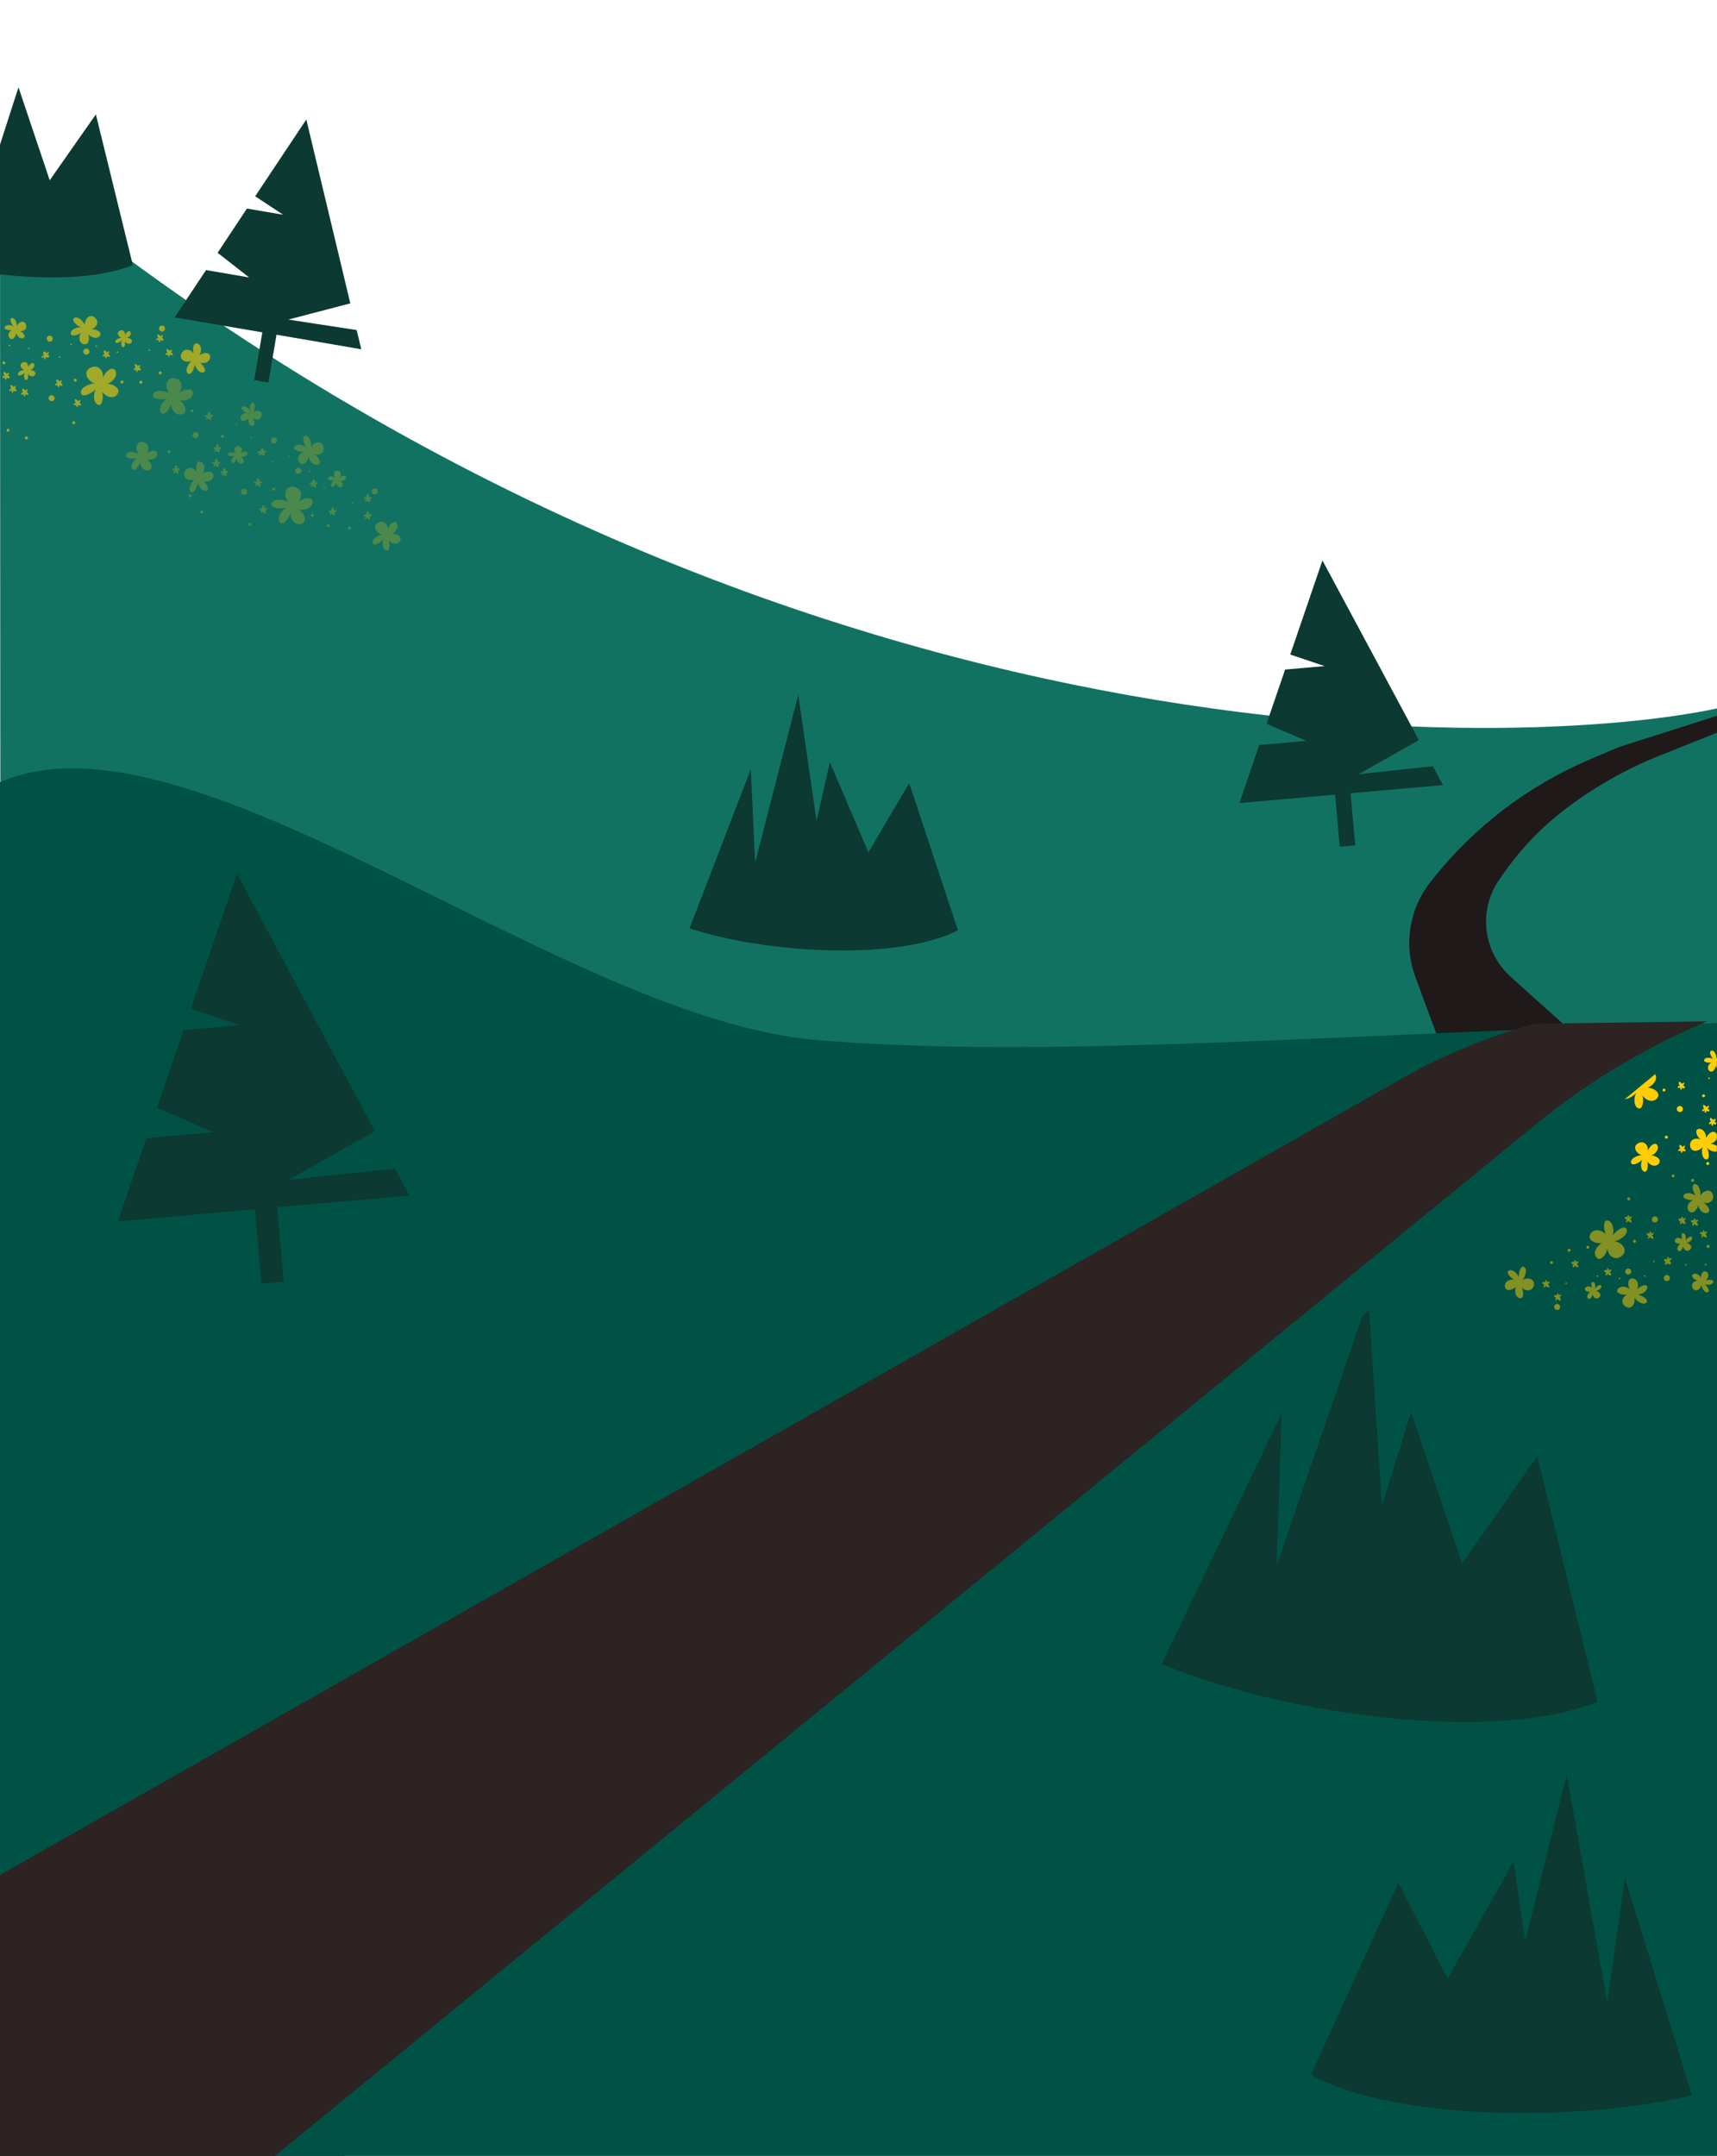 <?xml version="1.0" encoding="utf-8"?>
<!-- Generator: Adobe Illustrator 25.2.0, SVG Export Plug-In . SVG Version: 6.00 Build 0)  -->
<svg version="1.1" id="Layer_1" xmlns="http://www.w3.org/2000/svg" xmlns:xlink="http://www.w3.org/1999/xlink" x="0px" y="0px"
	 viewBox="0 0 1440 1808" style="enable-background:new 0 0 1440 1808;" xml:space="preserve">
<style type="text/css">
	.st0{fill:#127262;}
	.st1{clip-path:url(#SVGID_2_);}
	.st2{fill:#0C3932;}
	.st3{fill:#FFCD05;fill-opacity:0.6;}
	.st4{clip-path:url(#SVGID_4_);}
	.st5{fill:#1F1919;}
	.st6{fill:#005245;}
	.st7{clip-path:url(#SVGID_6_);}
	.st8{fill:#FFCD05;}
	.st9{fill:#FFCD05;fill-opacity:0.51;}
	.st10{fill:#2D2323;}
	.st11{fill:#FFCD05;fill-opacity:0.24;}
</style>
<g>
	<g>
		<path class="st0" d="M1440,594.1C1282.8,628,633.5,659.9,0,132.9c0,264.4,1,1406.7,1,1674h1439L1440,594.1z"/>
	</g>
	<g>
		<defs>
			
				<rect id="SVGID_1_" x="995.4" y="467.4" transform="matrix(0.996 -8.832095e-02 8.832095e-02 0.996 -47.745 101.053)" width="245.4" height="245.4"/>
		</defs>
		<clipPath id="SVGID_2_">
			<use xlink:href="#SVGID_1_"  style="overflow:visible;"/>
		</clipPath>
		<g class="st1">
			<path class="st2" d="M1210.2,658.4l-8.5-15.8l-62.2,6.6l50.5-28.5L1109.1,470l-27,78.9l28.8,9.7l-33.1,2.9l-15.6,45.5l33.4,14.3
				l-39.5,3.5l-16.7,48.7l80.3-7.1l3.9,43.7l13-1.2l-3.9-43.7L1210.2,658.4z"/>
		</g>
	</g>
	<path class="st2" d="M0,230.1c42.4,4.7,83.6,3.4,111.4-7.8L80.4,95.9l-38.7,55.3L15.5,73.2L0,121.3L0,230.1z"/>
	<path class="st3" d="M27.2,304.4c-1.1,0.1-2.7,1.5-3.5,3.6c0.3-1.9-0.8-3.7-2.2-4.2c-1.6-0.6-3.7,0.5-4.2,1.9
		c-0.5,1.5,0.7,3.7,3.2,4.5c-1.4,0-3.7,0.8-4.7,1.9c-1.1,1.1-0.9,2.6,0.1,2.8c1,0.2,3.3-0.7,5-2.4c-0.8,1.3-0.9,3.3-0.5,4.6
		c0.5,1.5,1.8,2,2.5,1.2c0.6-0.7,0.9-2.8,0.5-4.9c0.8,1.4,2.4,2.3,3.8,2.2c1.6-0.1,2.9-1.6,2.5-2.8c-0.3-1.2-2.1-2.4-4.3-2.5
		c1.5-0.4,2.9-1.8,3.3-3.2C29.2,305.7,28.4,304.3,27.2,304.4z M20.6,282c0-1.3-1.6-3.4-4-4.5c2.3,0.5,4.5-0.6,5.2-2.3
		c0.8-1.9-0.3-4.5-2-5.2c-1.7-0.7-4.5,0.6-5.7,3.5c0.2-1.7-0.7-4.5-1.9-5.8c-1.2-1.4-3-1.3-3.3-0.1c-0.4,1.2,0.6,4.1,2.5,6.2
		c-1.5-1-3.9-1.4-5.5-1c-1.8,0.5-2.6,2-1.7,2.9c0.8,0.8,3.3,1.4,5.8,1c-1.7,0.9-2.9,2.7-2.9,4.4c0,2,1.7,3.6,3.2,3.2
		c1.4-0.3,3-2.3,3.3-5c0.4,1.8,1.9,3.6,3.5,4.2C18.9,284.2,20.6,283.3,20.6,282z M84.1,279.2c-0.8-1.6-3.9-3.1-7.5-3.2
		c3-0.8,5.1-3.4,5-5.9c-0.2-2.8-3-5.3-5.5-5.1c-2.5,0.2-5.1,3.3-4.9,7.6c-0.8-2.2-3.5-5-5.7-6c-2.4-1-4.4,0.2-4.1,1.9
		c0.3,1.7,3.1,4.6,6.7,6.1c-2.4-0.4-5.6,0.6-7.3,2.1c-1.9,1.7-2,3.9-0.3,4.5c1.5,0.5,4.8-0.3,7.6-2.2c-1.6,2.1-1.9,5-1,7.1
		c1.2,2.4,4.1,3.4,5.8,2.1c1.6-1.2,2.3-4.6,1.1-8c1.6,2,4.5,3.3,6.8,3.1C83.3,283,84.9,280.9,84.1,279.2z M108.2,277.7
		c-1,0.1-2.5,1.4-3.3,3.3c0.2-1.8-0.7-3.5-2.1-3.9c-1.5-0.5-3.5,0.5-3.9,1.8c-0.4,1.4,0.7,3.5,3,4.3c-1.3,0-3.4,0.8-4.4,1.8
		c-1,1-0.9,2.4,0.1,2.6c1,0.2,3.1-0.7,4.7-2.3c-0.7,1.2-0.9,3.1-0.4,4.4c0.5,1.4,1.7,1.9,2.3,1.1c0.6-0.7,0.9-2.6,0.5-4.6
		c0.8,1.3,2.3,2.1,3.6,2.1c1.6-0.1,2.7-1.5,2.3-2.7c-0.3-1.1-2-2.2-4.1-2.3c1.4-0.4,2.7-1.7,3.1-3
		C110,278.9,109.3,277.6,108.2,277.7z M93.8,309.2c-2.3,0.2-5.8,3.3-7.5,7.6c0.6-4.1-1.6-7.9-4.8-9c-3.5-1.2-8,1.1-8.9,4.1
		c-1,3.2,1.6,7.9,6.9,9.7c-3-0.1-7.8,1.8-10.1,4c-2.4,2.4-1.9,5.5,0.3,5.9c2.2,0.5,7.2-1.6,10.7-5.2c-1.7,2.8-2,7.1-1,9.9
		c1.1,3.2,3.8,4.3,5.3,2.6c1.3-1.6,2-6,1-10.4c1.8,2.9,5.2,4.8,8.2,4.7c3.5-0.2,6.1-3.4,5.3-6c-0.7-2.5-4.5-5-9.2-5.3
		c3.2-0.9,6.2-3.9,7.1-6.8C98.1,311.9,96.3,309,93.8,309.2z M163.3,288.5c-1.3,1.2-1.9,4.7-0.9,8.1c-1.6-2.7-4.7-3.9-7.1-3.1
		c-2.7,0.9-4.3,4.4-3.4,6.7c0.9,2.4,4.6,4,8.7,2.6c-1.8,1.4-3.8,4.8-4.1,7.2c-0.3,2.5,1.4,4.2,3,3.4c1.6-0.8,3.5-4.3,3.9-8.1
		c0.3,2.4,2.1,5.2,4.1,6.4c2.2,1.4,4.3,0.8,4.4-1c0.1-1.6-1.6-4.6-4.3-6.7c2.4,0.9,5.4,0.4,7.1-1.1c2-1.8,2.1-4.9,0.4-6.1
		c-1.6-1.2-5.1-0.9-8,1.2c1.5-2.1,1.9-5.2,1-7.4C167.1,288.1,164.6,287.2,163.3,288.5z M45.2,332.3c0.9,1.1,0.8,2.6-0.3,3.5
		c-1.1,0.9-2.6,0.8-3.5-0.3c-0.9-1.1-0.8-2.6,0.3-3.5C42.7,331.1,44.2,331.3,45.2,332.3z M43.6,282.4c0.9,1.1,0.8,2.6-0.3,3.5
		c-1.1,0.9-2.6,0.8-3.5-0.3c-0.9-1.1-0.8-2.6,0.3-3.5C41.1,281.2,42.6,281.3,43.6,282.4z M75,294.7c0.1,1.4-1,2.6-2.4,2.7
		c-1.4,0.1-2.6-1-2.7-2.4c-0.1-1.4,1-2.6,2.4-2.7C73.7,292.2,74.9,293.3,75,294.7z M138.4,275.4c0.1,1.4-1,2.6-2.4,2.7
		s-2.6-1-2.7-2.4c-0.1-1.4,1-2.6,2.4-2.7C137.1,273,138.3,274,138.4,275.4z M103.6,320.3c0,0.7-0.5,1.3-1.2,1.3
		c-0.7,0-1.3-0.5-1.3-1.2c0-0.7,0.5-1.3,1.2-1.3C103,319.1,103.6,319.6,103.6,320.3z M64.4,318.8c0,0.7-0.5,1.3-1.2,1.3
		c-0.7,0-1.3-0.5-1.3-1.2c0-0.7,0.5-1.3,1.2-1.3C63.8,317.5,64.4,318.1,64.4,318.8z M4.5,304.2c0,0.7-0.5,1.3-1.2,1.3
		c-0.7,0-1.3-0.5-1.3-1.2c0-0.7,0.5-1.3,1.2-1.3C3.9,303,4.5,303.5,4.5,304.2z M8,360.8c0,0.7-0.5,1.3-1.2,1.3
		c-0.7,0-1.3-0.5-1.3-1.2c0-0.7,0.5-1.3,1.2-1.3C7.4,359.6,8,360.1,8,360.8z M23.4,367.2c0,0.7-0.5,1.3-1.2,1.3
		c-0.7,0-1.3-0.5-1.3-1.2c0-0.7,0.5-1.3,1.2-1.3C22.8,365.9,23.4,366.5,23.4,367.2z M63.1,354.5c0,0.7-0.5,1.3-1.2,1.3
		c-0.7,0-1.3-0.5-1.3-1.2c0-0.7,0.5-1.3,1.2-1.3C62.5,353.2,63.1,353.8,63.1,354.5z M119.4,320.5c0,0.7-0.5,1.3-1.2,1.3
		c-0.7,0-1.3-0.5-1.3-1.2c0-0.7,0.5-1.3,1.2-1.3C118.8,319.3,119.4,319.8,119.4,320.5z M135.6,312.7c0,0.7-0.5,1.3-1.2,1.3
		c-0.7,0-1.3-0.5-1.3-1.2c0-0.7,0.5-1.3,1.2-1.3C135,311.5,135.6,312,135.6,312.7z M125.9,293.7c0,0.3-0.2,0.6-0.6,0.7
		c-0.3,0-0.6-0.2-0.7-0.6c0-0.3,0.2-0.6,0.6-0.7C125.5,293.1,125.8,293.4,125.9,293.7z M99.2,295.3c0,0.3-0.2,0.6-0.6,0.7
		c-0.3,0-0.6-0.2-0.7-0.6c0-0.3,0.2-0.6,0.6-0.7C98.9,294.6,99.2,294.9,99.2,295.3z M81.4,290.2c0,0.3-0.2,0.6-0.6,0.7
		c-0.3,0-0.6-0.2-0.7-0.6c0-0.3,0.2-0.6,0.6-0.7C81,289.6,81.3,289.9,81.4,290.2z M60.3,288.8c0,0.3-0.2,0.6-0.6,0.7
		c-0.3,0-0.6-0.2-0.7-0.6c0-0.3,0.2-0.6,0.6-0.7S60.3,288.4,60.3,288.8z M50.6,299.4c0,0.3-0.2,0.6-0.6,0.7c-0.3,0-0.6-0.2-0.7-0.6
		c0-0.3,0.2-0.6,0.6-0.7C50.3,298.8,50.6,299.1,50.6,299.4z M24.8,292.2c0,0.3-0.2,0.6-0.6,0.7c-0.3,0-0.6-0.2-0.7-0.6
		c0-0.3,0.2-0.6,0.6-0.7C24.4,291.6,24.7,291.9,24.8,292.2z M8.5,289.7c0,0.3-0.2,0.6-0.6,0.7c-0.3,0-0.6-0.2-0.7-0.6
		c0-0.3,0.2-0.6,0.6-0.7C8.2,289.1,8.5,289.4,8.5,289.7z M40.8,295c-0.5,0.1-1.3,0.6-1.9,1.6c0.2-0.9-0.9-1.5-1.6-1.7
		c-0.8-0.2-0.6-0.5-0.9,0.2c-0.3,0.7-0.4,2.5,0.8,2.8c-0.7,0.1-1.9,0.5-2.2,1.4c-0.2,0.8-0.4,0.5,0.1,0.7c0.8,0.3,1.3-0.2,2.2-1.1
		c-0.4,0.7-0.6,1.7,0.1,2.2c0.6,0.4,0.1,0.5,0.5,0.1c0.3-0.4,0.7-1,0.6-2c0.3,0.6,1,0.8,2.4,0.4c0.8-0.3,0.3-0.1,0.3-0.8
		c0-0.9-0.5-1.3-1.6-1.2c0.8-0.3,1.5-1.3,1.4-2.2C41,294.7,41.4,294.9,40.8,295z M51.4,318.9c-0.5,0-1.2,0.5-1.6,1.4
		c0.1-0.9-1-1.6-1.7-1.9c-0.8-0.3-0.6-0.6-0.8,0.1c-0.2,0.7-0.1,2.4,1.1,2.8c-0.7,0-1.8,0.3-2,1.2c-0.1,0.7-0.3,0.5,0.1,0.7
		c0.8,0.4,1.2,0,2-0.8c-0.4,0.6-0.4,1.6,0.3,2.2c0.6,0.5,0.2,0.5,0.5,0.1c0.3-0.3,0.6-0.9,0.4-1.9c0.4,0.6,1,0.9,2.4,0.6
		c0.8-0.2,0.3-0.1,0.2-0.7c-0.1-0.9-0.6-1.3-1.7-1.4c0.7-0.2,1.3-1.1,1.1-2C51.5,318.6,51.9,318.8,51.4,318.9z M91.2,294.6
		c-0.5,0-1.2,0.5-1.6,1.4c0.1-0.9-1-1.6-1.7-1.9c-0.8-0.3-0.6-0.6-0.8,0.1c-0.2,0.7-0.1,2.4,1.1,2.8c-0.7,0-1.8,0.3-2,1.2
		c-0.1,0.7-0.3,0.5,0.1,0.7c0.8,0.4,1.2,0,2-0.8c-0.4,0.6-0.4,1.6,0.3,2.2c0.6,0.5,0.2,0.5,0.5,0.1c0.3-0.3,0.6-0.9,0.4-1.9
		c0.4,0.6,1,0.9,2.4,0.6c0.8-0.2,0.3-0.1,0.2-0.7c-0.1-0.9-0.6-1.3-1.7-1.4c0.7-0.2,1.3-1.1,1.1-2C91.4,294.4,91.8,294.6,91.2,294.6
		z M117.2,306c-0.5,0-1.2,0.5-1.6,1.4c0.1-0.9-1-1.6-1.7-1.9c-0.8-0.3-0.6-0.6-0.8,0.1c-0.2,0.7-0.1,2.4,1.1,2.8
		c-0.7,0-1.8,0.3-2,1.2c-0.1,0.7-0.3,0.5,0.1,0.7c0.8,0.4,1.2,0,2-0.8c-0.4,0.6-0.4,1.6,0.3,2.2c0.6,0.5,0.2,0.5,0.5,0.1
		c0.3-0.3,0.6-0.9,0.4-1.9c0.4,0.6,1,0.9,2.4,0.6c0.8-0.2,0.3-0.1,0.2-0.7c-0.1-0.9-0.6-1.3-1.7-1.4c0.7-0.2,1.3-1.1,1.1-2
		C117.3,305.8,117.7,306,117.2,306z M143.9,293.3c-0.5,0-1.2,0.5-1.6,1.4c0.1-0.9-1-1.6-1.7-1.9c-0.8-0.3-0.6-0.6-0.8,0.1
		c-0.2,0.7-0.1,2.4,1.1,2.8c-0.7,0-1.8,0.3-2,1.2c-0.1,0.7-0.3,0.5,0.1,0.7c0.8,0.4,1.2,0,2-0.8c-0.4,0.6-0.4,1.6,0.3,2.2
		c0.6,0.5,0.2,0.5,0.5,0.1c0.3-0.3,0.6-0.9,0.4-1.9c0.4,0.6,1,0.9,2.4,0.6c0.8-0.2,0.3-0.1,0.2-0.7c-0.1-0.9-0.6-1.3-1.7-1.4
		c0.7-0.2,1.3-1.1,1.1-2C144.1,293.1,144.4,293.2,143.9,293.3z M136.2,281c-0.5,0-1.2,0.5-1.6,1.4c0.1-0.9-1-1.6-1.7-1.9
		c-0.8-0.3-0.6-0.6-0.8,0.1c-0.2,0.7-0.1,2.4,1.1,2.8c-0.7,0-1.8,0.3-2,1.2c-0.1,0.7-0.3,0.5,0.1,0.7c0.8,0.4,1.2,0,2-0.8
		c-0.4,0.6-0.4,1.6,0.3,2.2c0.6,0.5,0.2,0.5,0.5,0.1c0.3-0.3,0.6-0.9,0.4-1.9c0.4,0.6,1,0.9,2.4,0.6c0.8-0.2,0.3-0.1,0.2-0.7
		c-0.1-0.9-0.6-1.3-1.7-1.4c0.7-0.2,1.3-1.1,1.1-2C136.4,280.8,136.8,280.9,136.2,281z M67,335.4c-0.5,0-1.2,0.5-1.6,1.4
		c0.1-0.9-1-1.6-1.7-1.9c-0.8-0.3-0.6-0.6-0.8,0.1c-0.2,0.7-0.1,2.4,1.1,2.8c-0.7,0-1.8,0.3-2,1.2c-0.1,0.7-0.3,0.5,0.1,0.7
		c0.8,0.4,1.2,0,2-0.8c-0.4,0.6-0.4,1.6,0.3,2.2c0.6,0.5,0.2,0.5,0.5,0.1c0.3-0.3,0.6-0.9,0.4-1.9c0.4,0.6,1,0.9,2.4,0.6
		c0.8-0.2,0.3-0.1,0.2-0.7c-0.1-0.9-0.6-1.3-1.7-1.4c0.7-0.2,1.3-1.1,1.1-2C67.2,335.2,67.6,335.4,67,335.4z M22.8,326.5
		c-0.5,0-1.2,0.5-1.6,1.4c0.1-0.9-1-1.6-1.7-1.9c-0.8-0.3-0.6-0.6-0.8,0.1c-0.2,0.7-0.1,2.4,1.1,2.8c-0.7,0-1.8,0.3-2,1.2
		c-0.1,0.7-0.3,0.5,0.1,0.7c0.8,0.4,1.2,0,2-0.8c-0.4,0.6-0.4,1.6,0.3,2.2c0.6,0.5,0.2,0.5,0.5,0.1c0.3-0.3,0.6-0.9,0.4-1.9
		c0.4,0.6,1,0.9,2.4,0.6c0.8-0.2,0.3-0.1,0.2-0.7c-0.1-0.9-0.6-1.3-1.7-1.4c0.7-0.2,1.3-1.1,1.1-2C23,326.3,23.4,326.5,22.8,326.5z
		 M12.9,323.5c-0.5,0-1.2,0.5-1.6,1.4c0.1-0.9-1-1.6-1.7-1.9c-0.8-0.3-0.6-0.6-0.8,0.1c-0.2,0.7-0.1,2.4,1.1,2.8
		c-0.7,0-1.8,0.3-2,1.2c-0.1,0.7-0.3,0.5,0.1,0.7c0.8,0.4,1.2,0,2-0.8c-0.4,0.6-0.4,1.6,0.3,2.2c0.6,0.5,0.2,0.5,0.5,0.1
		c0.3-0.3,0.6-0.9,0.4-1.9c0.4,0.6,1,0.9,2.4,0.6c0.8-0.2,0.3-0.1,0.2-0.7c-0.1-0.9-0.6-1.3-1.7-1.4c0.7-0.2,1.3-1.1,1.1-2
		C13.1,323.2,13.4,323.4,12.9,323.5z M7.2,312.6c-0.5,0-1.2,0.5-1.6,1.4c0.1-0.9-1-1.6-1.7-1.9c-0.8-0.3-0.6-0.6-0.8,0.1
		c-0.2,0.7-0.1,2.4,1.1,2.8c-0.7,0-1.8,0.3-2,1.2c-0.1,0.7-0.3,0.5,0.1,0.7c0.8,0.4,1.2,0,2-0.8c-0.4,0.6-0.4,1.6,0.3,2.2
		c0.6,0.5,0.2,0.5,0.5,0.1c0.3-0.3,0.6-0.9,0.4-1.9c0.4,0.6,1,0.9,2.4,0.6c0.8-0.2,0.3-0.1,0.2-0.7c-0.1-0.9-0.6-1.3-1.7-1.4
		c0.7-0.2,1.3-1.1,1.1-2C7.4,312.3,7.7,312.5,7.2,312.6z"/>
	<path class="st2" d="M629.7,645l-51.4,133.5c61.4,20.4,172.3,28.2,225.1,1.7l-40.9-123.5l-34.2,58.1l-32.3-75.6l-11.2,49.1
		l-15.3-105.7l-36.2,140.9L629.7,645z"/>
	<g>
		<defs>
			
				<rect id="SVGID_3_" x="122.8" y="96.3" transform="matrix(0.168 -0.986 0.986 0.168 -10.195 407.848)" width="227.4" height="227.4"/>
		</defs>
		<clipPath id="SVGID_4_">
			<use xlink:href="#SVGID_3_"  style="overflow:visible;"/>
		</clipPath>
		<g class="st4">
			<path class="st2" d="M303,292.9l-3.9-16.1l-57.3-8.8l52-13.6l-36.9-154.2L214,164.6l23.5,15.5l-30.4-5.2L182.5,212l26.5,20.7
				l-36.2-6.2l-26.4,39.7l73.6,12.5l-6.8,40.1l11.9,2l6.8-40.1L303,292.9z"/>
		</g>
	</g>
	<path class="st5" d="M1187,819.2l19.5,52.8l115.5-3.5l-28-25l-27.2-24.5c-8-7.2-14-16.4-17.4-26.7c-6.2-18.8-3-39.3,8.5-55.4
		l5.2-7.3c13.6-19,29.9-35.9,48.4-50.1c24.6-18.9,51.7-34.4,80.5-45.9l48-19.2l0-14.1l-82,26.1l-24.7,10.5
		c-51.7,22-97.1,56.6-132,100.7l-1.7,2.2C1181.8,762.3,1177.1,792.4,1187,819.2z"/>
	<g>
		<path class="st6" d="M1440,1808V858c-307.5,8-558,30.7-755,14.2C471.6,854.3,159.8,586,0,656v1152H1440z"/>
	</g>
	<g>
		<defs>
			
				<rect id="SVGID_5_" x="35.8" y="729" transform="matrix(0.996 -8.832095e-02 8.832095e-02 0.996 -79.078 22.215)" width="351.3" height="351.3"/>
		</defs>
		<clipPath id="SVGID_6_">
			<use xlink:href="#SVGID_5_"  style="overflow:visible;"/>
		</clipPath>
		<g class="st7">
			<path class="st2" d="M343.4,1002.6L331.2,980l-89.1,9.4l72.3-40.8L198.7,732.8l-38.6,113l41.2,13.9l-47.4,4.2L131.6,929
				l47.8,20.5l-56.6,5l-23.9,69.8l114.9-10.2l5.5,62.5l18.6-1.7l-5.5-62.5L343.4,1002.6z"/>
		</g>
	</g>
	<path class="st2" d="M1075,1185.1l-100.7,210.3c97.1,41.1,276.3,67.9,365.5,31.7l-50.6-205.8l-63,90l-42.7-127l-24.6,78.3
		l-11.3-173.6l-77,224.2L1075,1185.1z"/>
	<path class="st8" d="M1440,951.6 M1440,951.6c-0.5-1.4-1.6-2.4-2.9-2.5c-2-0.1-4.8,1.9-6.2,5.3c0.2-2.5-1.2-5.5-3-6.8
		c-2.1-1.6-4.7-1.1-5.2,0.7c-0.5,1.7,0.8,5,3.5,7.4c-2.8-1.5-6.1-0.9-7.7,1.1c-1.8,2.2-1.3,6,0.7,7.5c2,1.5,6.1,0.9,8.8-2.4
		c-0.9,2.1-0.8,6.1,0.3,8.3c1.1,2.3,3.4,2.8,4.3,1.3c0.9-1.5,0.7-5.6-1-9c1.6,1.9,4.6,3.3,6.9,3.3c0.5,0,1-0.1,1.4-0.2l0-4.7
		c-1.4-0.8-3.4-1.5-5.4-1.8c2.5-0.5,4.6-2.3,5.4-4.4V951.6z M1440,961 M1440,887.2c-0.1,0.2-0.2,0.5-0.4,0.7
		c0.2-1.7-0.7-4.5-1.9-5.8c-1.2-1.4-3-1.3-3.4-0.1c-0.4,1.2,0.6,4.1,2.5,6.2c-1.5-1-3.9-1.4-5.6-1c-1.8,0.5-2.6,2-1.7,2.9
		c0.8,0.8,3.3,1.4,5.8,1c-1.7,0.9-2.9,2.7-2.9,4.4c0,2,1.7,3.6,3.2,3.2c1.4-0.3,3-2.3,3.3-5c0.2,0.7,0.5,1.4,0.9,2L1440,887.2z
		 M1387.8,959.2c-1.8,0.2-4.4,2.5-5.8,5.8c0.4-3.1-1.2-6-3.7-6.8c-2.7-0.9-6.1,0.8-6.8,3.2c-0.8,2.4,1.2,6,5.3,7.4
		c-2.3-0.1-6,1.4-7.7,3.1c-1.8,1.8-1.5,4.2,0.2,4.5c1.7,0.4,5.5-1.2,8.2-4c-1.3,2.1-1.5,5.4-0.8,7.6c0.9,2.4,2.9,3.3,4.1,2
		c1-1.2,1.5-4.6,0.8-8c1.3,2.2,4,3.7,6.2,3.6c2.7-0.2,4.7-2.6,4.1-4.6c-0.6-1.9-3.5-3.9-7.1-4c2.5-0.7,4.7-3,5.4-5.2
		C1391,961.3,1389.7,959,1387.8,959.2z M1385.6,899.7c-2.3,0.2-5.6,3.2-7.4,7.4c0.6-4-1.6-7.7-4.7-8.8c-3.4-1.2-7.8,1.1-8.8,4.1
		c-1,3.1,1.5,7.7,6.8,9.5c-2.9-0.1-7.7,1.8-9.9,4c-2.3,2.3-1.9,5.4,0.3,5.8c2.2,0.5,7-1.6,10.4-5.1c-1.6,2.7-2,6.9-1,9.7
		c1.1,3.1,3.8,4.2,5.2,2.5c1.3-1.5,2-5.9,1-10.2c1.7,2.9,5.1,4.7,8,4.6c3.5-0.2,6-3.3,5.2-5.9c-0.7-2.4-4.4-4.9-9-5.2
		c3.1-0.9,6-3.8,6.9-6.6C1389.7,902.4,1388,899.5,1385.6,899.7z M1410.8,928.4c0.9,1.1,0.8,2.7-0.3,3.6c-1.1,0.9-2.6,0.8-3.6-0.3
		c-0.9-1.1-0.8-2.7,0.3-3.6C1408.3,927.2,1409.9,927.3,1410.8,928.4z M1430,918.9c0,0.7-0.5,1.3-1.2,1.3c-0.7,0-1.3-0.5-1.3-1.2
		c0-0.7,0.5-1.3,1.2-1.3C1429.3,917.6,1429.9,918.2,1430,918.9z M1396.8,914.1c0,0.7-0.5,1.3-1.2,1.3c-0.7,0-1.3-0.5-1.3-1.2
		c0-0.7,0.5-1.3,1.2-1.3C1396.2,912.9,1396.8,913.4,1396.8,914.1z M1398.8,953.6c0,0.7-0.5,1.3-1.2,1.3c-0.7,0-1.3-0.5-1.3-1.2
		c0-0.7,0.5-1.3,1.2-1.3C1398.2,952.4,1398.8,952.9,1398.8,953.6z M1433.5,975.7c0,0.7-0.5,1.3-1.2,1.3c-0.7,0-1.3-0.5-1.3-1.2
		c0-0.7,0.5-1.3,1.2-1.3C1432.9,974.5,1433.5,975,1433.5,975.7z M1434,904.3c0,0.3-0.2,0.6-0.6,0.7c-0.3,0-0.6-0.2-0.7-0.6
		c0-0.3,0.2-0.6,0.6-0.7C1433.7,903.7,1434,903.9,1434,904.3z M1412.7,960.8c-0.5,0-1.2,0.5-1.6,1.4c0.1-0.9-1.1-1.6-1.8-1.9
		c-0.8-0.3-0.6-0.6-0.8,0.1c-0.2,0.7-0.1,2.5,1.1,2.9c-0.7,0-1.8,0.3-2,1.2c-0.1,0.7-0.3,0.5,0.2,0.7c0.8,0.4,1.2,0,2-0.8
		c-0.4,0.6-0.4,1.6,0.3,2.2c0.6,0.5,0.2,0.5,0.5,0.1c0.3-0.3,0.6-0.9,0.4-1.9c0.4,0.6,1,0.9,2.4,0.6c0.8-0.2,0.3-0.1,0.2-0.7
		c-0.1-0.9-0.6-1.3-1.7-1.4c0.7-0.2,1.3-1.1,1.2-2C1412.8,960.6,1413.2,960.8,1412.7,960.8z M1412.2,907.9c-0.5,0-1.2,0.5-1.6,1.4
		c0.1-0.9-1.1-1.6-1.8-1.9c-0.8-0.3-0.6-0.6-0.8,0.1c-0.2,0.7-0.1,2.5,1.1,2.9c-0.7,0-1.8,0.3-2,1.2c-0.1,0.7-0.3,0.5,0.2,0.7
		c0.8,0.4,1.2,0,2-0.8c-0.4,0.6-0.4,1.6,0.3,2.2c0.6,0.5,0.2,0.5,0.5,0.1c0.3-0.3,0.6-0.9,0.3-1.9c0.4,0.7,1,0.9,2.4,0.6
		c0.8-0.2,0.3-0.1,0.2-0.7c-0.1-0.9-0.6-1.3-1.7-1.4c0.7-0.2,1.3-1.1,1.2-2C1412.4,907.7,1412.7,907.9,1412.2,907.9z M1438.4,938.2
		c-0.5,0-1.2,0.5-1.6,1.4c0.1-0.9-1.1-1.6-1.8-1.9c-0.8-0.3-0.6-0.6-0.8,0.1c-0.2,0.7-0.1,2.5,1.1,2.9c-0.7,0-1.8,0.3-2,1.2
		c-0.1,0.7-0.3,0.5,0.2,0.7c0.8,0.4,1.2,0,2-0.8c-0.4,0.6-0.4,1.6,0.3,2.2c0.6,0.5,0.2,0.5,0.5,0.1c0.3-0.3,0.6-0.9,0.4-1.9
		c0.4,0.6,1,0.9,2.4,0.6c0.8-0.2,0.3-0.1,0.2-0.7c-0.1-0.9-0.6-1.3-1.7-1.4c0.7-0.2,1.3-1.1,1.2-2
		C1438.6,938,1439,938.2,1438.4,938.2z M1432.7,927.3c-0.5,0-1.2,0.5-1.6,1.4c0.1-0.9-1-1.6-1.8-1.9c-0.8-0.3-0.6-0.6-0.8,0.1
		c-0.2,0.7-0.1,2.5,1.1,2.9c-0.7,0-1.8,0.3-2,1.2c-0.1,0.7-0.3,0.5,0.2,0.7c0.8,0.4,1.2,0,2-0.8c-0.4,0.6-0.4,1.6,0.3,2.2
		c0.6,0.5,0.2,0.5,0.5,0.1c0.3-0.3,0.6-0.9,0.4-1.9c0.4,0.6,1,0.9,2.4,0.6c0.8-0.2,0.3-0.1,0.2-0.7c-0.1-0.9-0.6-1.3-1.7-1.4
		c0.7-0.2,1.3-1.1,1.2-2C1432.9,927,1433.2,927.2,1432.7,927.3z"/>
	<path class="st9" d="M1433.5,1015.3c0.2-1.8-1.7-4.8-4.7-6.7c3,1,6.2-0.2,7.4-2.4c1.4-2.5,0.3-6.2-1.9-7.3
		c-2.2-1.2-6.1,0.1-8.3,3.9c0.5-2.2-0.3-6.1-1.7-8.1c-1.5-2.1-3.8-2.2-4.5-0.6c-0.7,1.6,0.2,5.6,2.4,8.7c-1.9-1.6-5-2.5-7.3-2.1
		c-2.5,0.4-3.8,2.3-2.7,3.6c1,1.2,4.2,2.3,7.7,2.2c-2.4,0.9-4.3,3.2-4.6,5.5c-0.3,2.7,1.7,5.1,3.8,4.8c2-0.2,4.4-2.7,5.2-6.2
		c0.3,2.5,2.1,5.2,4.1,6.2C1430.9,1018.1,1433.3,1017.2,1433.5,1015.3z M1408.8,1049.2c1.1-0.3,2.4-2,2.9-4.1
		c0.1,1.9,1.4,3.5,2.9,3.8c1.7,0.3,3.6-1.1,3.8-2.6c0.2-1.5-1.3-3.5-4-3.9c1.4-0.2,3.5-1.4,4.3-2.7c0.9-1.3,0.5-2.7-0.6-2.7
		c-1.1,0-3.2,1.3-4.5,3.2c0.5-1.4,0.4-3.4-0.3-4.7c-0.8-1.4-2.1-1.7-2.7-0.8c-0.5,0.8-0.5,2.9,0.3,4.9c-1.1-1.2-2.8-1.8-4.1-1.5
		c-1.6,0.4-2.6,2-2,3.2c0.5,1.1,2.5,2,4.7,1.7c-1.4,0.7-2.5,2.3-2.7,3.7C1406.6,1048.2,1407.7,1049.5,1408.8,1049.2z M1419.2,1070.3
		c0.2,1.3,2.2,3.1,4.7,3.8c-2.3-0.1-4.3,1.4-4.8,3.2c-0.5,2,1,4.4,2.8,4.8c1.8,0.4,4.3-1.3,5.1-4.4c0.1,1.7,1.4,4.3,2.8,5.4
		c1.5,1.2,3.2,0.8,3.3-0.5c0.2-1.3-1.3-3.9-3.5-5.7c1.7,0.8,4.1,0.7,5.6,0c1.7-0.8,2.2-2.4,1.2-3.1c-1-0.7-3.5-0.8-5.9,0
		c1.6-1.2,2.4-3.2,2.2-4.8c-0.3-2-2.2-3.2-3.7-2.7c-1.4,0.5-2.6,2.8-2.4,5.5c-0.7-1.8-2.5-3.3-4.2-3.6
		C1420.5,1067.8,1418.9,1068.9,1419.2,1070.3z M1356.7,1083.7c1.1,1.4,4.4,2.5,8,1.9c-2.9,1.3-4.5,4.2-3.9,6.7
		c0.6,2.8,3.9,4.8,6.3,4.2c2.4-0.6,4.5-4.2,3.6-8.4c1.1,2,4.3,4.4,6.7,5c2.5,0.6,4.3-0.9,3.8-2.6c-0.6-1.6-3.9-4-7.6-4.9
		c2.5,0,5.4-1.5,6.9-3.3c1.6-2,1.3-4.2-0.4-4.5c-1.6-0.2-4.7,1.1-7.2,3.5c1.2-2.3,1.1-5.3-0.2-7.2c-1.6-2.2-4.6-2.6-6.1-1.1
		c-1.3,1.5-1.5,4.9,0.2,8.1c-1.9-1.7-5-2.5-7.2-1.9C1356.8,1079.9,1355.6,1082.2,1356.7,1083.7z M1333.1,1089.3
		c1-0.3,2.3-1.9,2.7-3.9c0.1,1.8,1.3,3.3,2.8,3.5c1.6,0.3,3.4-1.1,3.6-2.5c0.2-1.4-1.3-3.3-3.7-3.7c1.3-0.2,3.3-1.4,4.1-2.5
		c0.9-1.2,0.4-2.5-0.6-2.6c-1,0-3,1.2-4.3,3.1c0.5-1.3,0.4-3.2-0.3-4.4c-0.7-1.3-2-1.6-2.5-0.7c-0.5,0.8-0.4,2.8,0.3,4.6
		c-1-1.2-2.6-1.7-3.9-1.4c-1.5,0.4-2.4,1.9-1.9,3c0.5,1,2.3,1.9,4.4,1.6c-1.3,0.7-2.4,2.2-2.6,3.5
		C1331.1,1088.4,1332.1,1089.6,1333.1,1089.3z M1342,1055.7c2.3-0.6,5.2-4.2,6.2-8.8c0.1,4.2,2.9,7.5,6.2,8.1
		c3.7,0.6,7.7-2.4,8.2-5.6c0.4-3.3-2.9-7.5-8.5-8.5c3-0.4,7.5-3.1,9.3-5.7c1.9-2.8,1-5.8-1.3-5.8c-2.3-0.1-6.8,2.8-9.7,6.9
		c1.2-3,0.8-7.4-0.7-10c-1.6-3-4.5-3.6-5.7-1.7c-1.1,1.8-1,6.3,0.7,10.5c-2.2-2.6-6-3.9-8.9-3.2c-3.5,0.8-5.5,4.4-4.3,6.9
		c1.1,2.4,5.3,4.2,10,3.7c-3,1.5-5.5,4.9-5.9,7.9C1337.4,1053.7,1339.6,1056.3,1342,1055.7z M1276.7,1087.9c1.1-1.4,1.1-4.9-0.4-8.2
		c2,2.4,5.3,3.1,7.5,1.9c2.5-1.4,3.5-5.1,2.2-7.2c-1.3-2.2-5.3-3.1-9.1-1.1c1.6-1.7,3-5.4,2.9-7.8c-0.1-2.6-2.1-3.9-3.5-2.9
		c-1.4,1-2.8,4.9-2.5,8.7c-0.7-2.4-3-4.8-5.1-5.7c-2.4-1-4.4,0-4.2,1.7c0.2,1.6,2.4,4.2,5.4,5.9c-2.6-0.5-5.4,0.5-6.8,2.2
		c-1.7,2.1-1.2,5.2,0.7,6.1c1.8,0.9,5.2,0,7.7-2.5c-1.1,2.3-1,5.5,0.2,7.5C1273,1088.8,1275.6,1089.4,1276.7,1087.9z M1386.3,1024.6
		c-1.1-0.9-1.2-2.5-0.3-3.6c0.9-1.1,2.5-1.2,3.6-0.3c1.1,0.9,1.2,2.5,0.3,3.5C1389,1025.3,1387.4,1025.5,1386.3,1024.6z
		 M1396.3,1073.8c-1.1-0.9-1.2-2.5-0.3-3.6c0.9-1.1,2.5-1.2,3.6-0.3c1.1,0.9,1.2,2.5,0.3,3.6
		C1399,1074.5,1397.4,1074.6,1396.3,1073.8z M1363.1,1066.9c-0.3-1.4,0.5-2.7,1.9-3c1.4-0.3,2.7,0.5,3,1.9c0.3,1.4-0.5,2.7-1.9,3
		C1364.8,1069.1,1363.4,1068.3,1363.1,1066.9z M1303.5,1096.6c-0.3-1.4,0.5-2.7,1.9-3c1.4-0.3,2.7,0.5,3,1.9c0.3,1.4-0.5,2.7-1.9,3
		C1305.2,1098.8,1303.8,1098,1303.5,1096.6z M1330.4,1046.3c-0.1-0.7,0.3-1.4,1-1.5c0.7-0.2,1.4,0.3,1.5,0.9c0.1,0.7-0.3,1.4-1,1.5
		C1331.3,1047.4,1330.6,1047,1330.4,1046.3z M1369.6,1041.2c-0.2-0.7,0.3-1.4,0.9-1.5c0.7-0.2,1.4,0.3,1.5,1c0.2,0.7-0.3,1.4-1,1.5
		C1370.4,1042.3,1369.7,1041.9,1369.6,1041.2z M1431.3,1045.6c-0.2-0.7,0.3-1.4,1-1.5c0.7-0.2,1.4,0.3,1.5,0.9
		c0.1,0.7-0.3,1.4-1,1.5C1432.2,1046.7,1431.5,1046.2,1431.3,1045.6z M1418.3,990.1c-0.1-0.7,0.3-1.4,1-1.5c0.7-0.2,1.4,0.3,1.5,1
		c0.1,0.7-0.3,1.4-1,1.5C1419.2,991.2,1418.5,990.8,1418.3,990.1z M1402,986.4c-0.2-0.7,0.3-1.4,0.9-1.5c0.7-0.2,1.4,0.3,1.5,1
		c0.2,0.7-0.3,1.4-0.9,1.5C1402.8,987.5,1402.1,987.1,1402,986.4z M1364.8,1005.7c-0.2-0.7,0.3-1.4,0.9-1.5c0.7-0.2,1.4,0.3,1.5,0.9
		c0.2,0.7-0.3,1.4-1,1.5C1365.6,1006.8,1365,1006.3,1364.8,1005.7z M1314.7,1048.8c-0.2-0.7,0.3-1.4,0.9-1.5
		c0.7-0.2,1.4,0.3,1.5,0.9c0.2,0.7-0.3,1.4-0.9,1.5C1315.6,1049.9,1314.9,1049.5,1314.7,1048.8z M1300,1059.2
		c-0.2-0.7,0.3-1.4,0.9-1.5c0.7-0.2,1.4,0.3,1.5,0.9c0.2,0.7-0.3,1.4-0.9,1.5C1300.9,1060.3,1300.2,1059.9,1300,1059.2z
		 M1312.9,1076.4c-0.1-0.3,0.1-0.7,0.5-0.8c0.3-0.1,0.7,0.1,0.8,0.5s-0.1,0.7-0.5,0.8C1313.3,1076.9,1313,1076.7,1312.9,1076.4z
		 M1339.1,1070.4c-0.1-0.3,0.1-0.7,0.5-0.8c0.3-0.1,0.7,0.1,0.8,0.5c0.1,0.3-0.1,0.7-0.5,0.8
		C1339.5,1070.9,1339.1,1070.7,1339.1,1070.4z M1357.6,1072.4c-0.1-0.3,0.1-0.7,0.5-0.8c0.3-0.1,0.7,0.1,0.8,0.5
		c0.1,0.3-0.1,0.7-0.5,0.8C1358,1072.9,1357.6,1072.7,1357.6,1072.4z M1378.7,1070.3c-0.1-0.3,0.1-0.7,0.5-0.8
		c0.3-0.1,0.7,0.1,0.8,0.5c0.1,0.3-0.1,0.7-0.5,0.8C1379.1,1070.8,1378.8,1070.6,1378.7,1070.3z M1386.4,1058.1
		c-0.1-0.3,0.1-0.7,0.5-0.8c0.3-0.1,0.7,0.1,0.8,0.5c0.1,0.3-0.1,0.7-0.5,0.8C1386.9,1058.6,1386.5,1058.4,1386.4,1058.1z
		 M1413.3,1060.8c-0.1-0.3,0.1-0.7,0.5-0.8c0.3-0.1,0.7,0.1,0.8,0.5c0.1,0.3-0.1,0.7-0.5,0.8
		C1413.7,1061.4,1413.4,1061.2,1413.3,1060.8z M1429.8,1060.6c-0.1-0.3,0.1-0.7,0.5-0.8c0.3-0.1,0.7,0.1,0.8,0.5
		c0.1,0.3-0.1,0.7-0.5,0.8C1430.2,1061.2,1429.9,1060.9,1429.8,1060.6z M1396.9,1060.8c0.5-0.2,1.2-0.8,1.6-1.9
		c-0.1,1,1.2,1.4,1.9,1.4c0.8,0.1,0.7,0.4,0.8-0.3c0.2-0.8-0.1-2.5-1.3-2.6c0.7-0.2,1.8-0.9,1.9-1.8c0.1-0.8,0.3-0.6-0.2-0.6
		c-0.9-0.1-1.3,0.4-2,1.4c0.3-0.7,0.4-1.8-0.5-2.2c-0.6-0.3-0.2-0.5-0.5,0c-0.3,0.4-0.5,1.1-0.2,2c-0.4-0.5-1.1-0.7-2.5,0
		c-0.8,0.4-0.3,0.2-0.2,0.8c0.1,0.9,0.7,1.2,1.8,0.9c-0.7,0.4-1.3,1.5-1,2.4C1396.8,1061.1,1396.4,1061,1396.9,1060.8z
		 M1382.4,1038.9c0.5-0.1,1.2-0.7,1.4-1.7c0,0.9,1.3,1.4,2,1.6c0.8,0.1,0.7,0.5,0.8-0.2c0.1-0.7-0.3-2.4-1.5-2.6
		c0.7-0.1,1.7-0.6,1.7-1.5c0-0.7,0.2-0.5-0.2-0.6c-0.9-0.2-1.2,0.2-1.8,1.1c0.3-0.7,0.2-1.7-0.7-2.1c-0.7-0.4-0.3-0.5-0.5-0.1
		c-0.2,0.4-0.4,1,0,1.9c-0.5-0.6-1.2-0.8-2.4-0.2c-0.7,0.3-0.3,0.2-0.1,0.7c0.2,0.8,0.8,1.2,1.9,1.1c-0.7,0.3-1.1,1.3-0.8,2.2
		C1382.3,1039.2,1381.9,1039.1,1382.4,1038.9z M1347,1069.7c0.5-0.1,1.2-0.7,1.4-1.7c0,0.9,1.3,1.4,2,1.6c0.8,0.1,0.7,0.5,0.8-0.2
		c0.1-0.7-0.3-2.4-1.6-2.6c0.7-0.1,1.7-0.6,1.7-1.5c0-0.8,0.2-0.5-0.3-0.6c-0.9-0.2-1.2,0.2-1.8,1.2c0.2-0.7,0.2-1.7-0.7-2.2
		c-0.7-0.4-0.3-0.5-0.5-0.1c-0.2,0.4-0.4,1,0,1.9c-0.5-0.6-1.2-0.7-2.4-0.2c-0.7,0.3-0.3,0.2-0.1,0.8c0.2,0.8,0.8,1.2,1.9,1.1
		c-0.7,0.3-1.1,1.3-0.8,2.2C1346.9,1069.9,1346.5,1069.8,1347,1069.7z M1319.4,1062.8c0.5-0.1,1.1-0.7,1.4-1.7c0,0.9,1.3,1.4,2,1.6
		c0.8,0.1,0.7,0.5,0.8-0.2c0.1-0.7-0.3-2.4-1.6-2.6c0.7-0.1,1.7-0.6,1.7-1.5c0-0.7,0.2-0.5-0.2-0.6c-0.9-0.2-1.2,0.2-1.8,1.2
		c0.3-0.7,0.2-1.7-0.7-2.1c-0.7-0.4-0.3-0.5-0.5-0.1c-0.2,0.4-0.4,1,0,1.9c-0.5-0.6-1.2-0.8-2.4-0.2c-0.7,0.3-0.3,0.2-0.1,0.7
		c0.2,0.8,0.8,1.2,1.9,1.1c-0.7,0.3-1.1,1.3-0.8,2.2C1319.3,1063,1318.9,1062.9,1319.4,1062.8z M1295.1,1079.8
		c0.5-0.1,1.1-0.7,1.4-1.7c0,0.9,1.3,1.4,2,1.5c0.8,0.1,0.7,0.5,0.8-0.2c0.1-0.7-0.3-2.4-1.5-2.6c0.7-0.1,1.7-0.6,1.7-1.5
		c0-0.7,0.2-0.5-0.3-0.6c-0.9-0.2-1.2,0.2-1.8,1.2c0.2-0.7,0.2-1.7-0.7-2.1c-0.7-0.4-0.3-0.5-0.5-0.1c-0.2,0.4-0.4,1,0,1.9
		c-0.5-0.6-1.2-0.8-2.5-0.2c-0.7,0.3-0.3,0.2-0.1,0.7c0.2,0.8,0.8,1.2,1.9,1.1c-0.7,0.3-1.1,1.3-0.8,2.2
		C1295,1080.1,1294.6,1080,1295.1,1079.8z M1304.8,1090.7c0.5-0.1,1.1-0.7,1.4-1.7c0,0.9,1.3,1.4,2,1.6c0.8,0.1,0.7,0.5,0.8-0.2
		c0.1-0.7-0.3-2.4-1.5-2.6c0.6-0.1,1.7-0.6,1.7-1.5c0-0.7,0.2-0.5-0.2-0.6c-0.9-0.2-1.2,0.2-1.8,1.2c0.3-0.7,0.2-1.7-0.7-2.1
		c-0.7-0.4-0.3-0.5-0.5-0.1c-0.2,0.4-0.4,1,0,1.9c-0.5-0.6-1.2-0.8-2.4-0.2c-0.7,0.3-0.3,0.2-0.1,0.7c0.2,0.8,0.8,1.2,1.9,1.1
		c-0.7,0.3-1.1,1.3-0.8,2.2C1304.6,1091,1304.2,1090.9,1304.8,1090.7z M1364.1,1025.2c0.5-0.1,1.2-0.7,1.4-1.7c0,0.9,1.3,1.4,2,1.6
		c0.8,0.1,0.7,0.5,0.8-0.2c0.1-0.7-0.3-2.4-1.5-2.6c0.7-0.1,1.7-0.6,1.7-1.5c0-0.7,0.2-0.5-0.3-0.6c-0.9-0.2-1.2,0.2-1.8,1.1
		c0.3-0.7,0.2-1.7-0.7-2.1c-0.7-0.4-0.3-0.5-0.5-0.1c-0.2,0.4-0.4,1,0,1.9c-0.5-0.6-1.2-0.8-2.4-0.2c-0.7,0.3-0.3,0.2-0.1,0.7
		c0.2,0.8,0.8,1.2,1.9,1.1c-0.7,0.3-1.1,1.3-0.8,2.2C1364,1025.4,1363.6,1025.3,1364.1,1025.2z M1409.4,1026.6
		c0.5-0.1,1.1-0.7,1.4-1.7c0,0.9,1.3,1.4,2,1.5c0.8,0.1,0.7,0.5,0.8-0.2c0.1-0.7-0.3-2.4-1.6-2.6c0.7-0.1,1.7-0.6,1.7-1.5
		c0-0.7,0.2-0.5-0.3-0.6c-0.9-0.2-1.2,0.2-1.8,1.2c0.3-0.7,0.2-1.7-0.7-2.2c-0.7-0.4-0.3-0.5-0.5,0c-0.2,0.4-0.4,1,0,1.9
		c-0.5-0.6-1.2-0.8-2.4-0.2c-0.7,0.3-0.3,0.2-0.1,0.8c0.2,0.8,0.8,1.2,1.9,1.1c-0.7,0.3-1.1,1.3-0.8,2.2
		C1409.3,1026.8,1408.9,1026.7,1409.4,1026.6z M1419.8,1027.9c0.5-0.1,1.2-0.7,1.4-1.7c0,0.9,1.3,1.4,2,1.6c0.8,0.1,0.7,0.5,0.8-0.2
		c0.1-0.7-0.3-2.4-1.6-2.6c0.7-0.1,1.7-0.6,1.7-1.5c0-0.7,0.2-0.5-0.3-0.6c-0.9-0.2-1.2,0.2-1.8,1.2c0.2-0.7,0.2-1.7-0.7-2.1
		c-0.7-0.4-0.3-0.5-0.5-0.1c-0.2,0.4-0.4,1,0,1.9c-0.5-0.6-1.2-0.8-2.4-0.2c-0.7,0.3-0.3,0.2-0.1,0.8c0.2,0.8,0.8,1.2,1.9,1.1
		c-0.7,0.3-1.1,1.3-0.8,2.2C1419.6,1028.2,1419.2,1028.1,1419.8,1027.9z M1427.2,1037.8c0.5-0.1,1.2-0.7,1.4-1.7
		c0,0.9,1.3,1.4,2,1.6c0.8,0.1,0.7,0.5,0.8-0.2c0.1-0.7-0.3-2.4-1.5-2.6c0.7-0.1,1.7-0.6,1.7-1.5c0-0.8,0.2-0.5-0.2-0.6
		c-0.9-0.2-1.2,0.2-1.8,1.2c0.3-0.7,0.2-1.7-0.7-2.2c-0.7-0.4-0.3-0.5-0.5,0c-0.2,0.4-0.4,1,0,1.9c-0.5-0.6-1.2-0.7-2.4-0.2
		c-0.7,0.3-0.3,0.2-0.1,0.8c0.2,0.8,0.8,1.2,1.9,1.1c-0.7,0.3-1.1,1.3-0.8,2.2C1427.1,1038,1426.7,1037.9,1427.2,1037.8z"/>
	<path class="st6" d="M288.5,1808L1440,858c-80.7,2.1-157.6,5.2-230.5,8.4C1004.6,875.2,35,1533,0,1533c0,68,0-1797.4,0,275H288.5z"
		/>
	<path class="st2" d="M1362.7,1574.7l56.3,182.3c-89.6,22-247.9,22.7-319.5-17.1l73.3-161l41.3,80.4l55.2-98l9.9,66.4l34.8-139.5
		l33.9,190.8L1362.7,1574.7z"/>
	<path class="st10" d="M1431.5,856.5l-144,2c-39.2,10.6-76.9,26.1-112.2,46.2L0,1572.4L0,1808h230.6l1057.2-864.9
		c40.6-33.2,85.5-60.8,133.5-82.1L1431.5,856.5z"/>
	<path class="st11" d="M166,387.7c-1.3,1.2-1.9,4.6-1,8.1c-1.6-2.7-4.7-4-7.1-3.1c-2.7,0.9-4.3,4.4-3.4,6.7c0.9,2.4,4.6,4,8.7,2.6
		c-1.8,1.3-3.9,4.7-4.2,7.2c-0.3,2.5,1.4,4.2,3,3.4c1.6-0.8,3.5-4.3,4-8.1c0.3,2.4,2.1,5.2,4.1,6.4c2.2,1.4,4.3,0.8,4.4-0.9
		c0.1-1.6-1.6-4.6-4.2-6.7c2.4,0.9,5.4,0.5,7.1-1c2-1.8,2.1-4.9,0.4-6.1c-1.6-1.2-5.1-0.9-8,1.2c1.5-2.1,1.9-5.2,1.1-7.4
		C169.8,387.3,167.4,386.4,166,387.7z M206.8,378.9c-1-0.5-3.1-0.1-4.9,1.1c1.2-1.5,1.3-3.5,0.3-4.7c-1.1-1.3-3.4-1.6-4.6-0.6
		c-1.2,1-1.3,3.5,0.3,5.6c-1.2-0.8-3.5-1.2-5-0.9c-1.5,0.4-2.1,1.7-1.4,2.4c0.8,0.7,3.2,1.1,5.5,0.6c-1.3,0.7-2.6,2.3-2.9,3.7
		c-0.3,1.5,0.5,2.7,1.5,2.3c0.9-0.3,2.3-1.9,3-3.9c0,1.6,0.9,3.2,2.1,3.9c1.4,0.8,3.3,0.2,3.6-1.1c0.3-1.2-0.5-3.1-2.3-4.4
		c1.5,0.4,3.4,0,4.5-0.9C207.8,381,207.8,379.4,206.8,378.9z M213.1,356.3c0.7-1.1,0.4-3.7-1-5.9c1.7,1.6,4.1,1.9,5.7,0.8
		c1.7-1.2,2.2-4,1.1-5.4c-1.1-1.5-4.1-1.9-6.7-0.1c1-1.3,1.8-4.2,1.5-5.9c-0.3-1.9-1.8-2.7-2.8-1.8s-1.6,3.8-1.2,6.6
		c-0.7-1.7-2.6-3.3-4.2-3.7c-1.8-0.5-3.2,0.3-2.9,1.6c0.3,1.1,2.1,2.9,4.4,3.9c-1.9-0.2-3.9,0.8-4.8,2.2c-1.1,1.7-0.5,3.9,1,4.4
		c1.4,0.5,3.8-0.4,5.4-2.5c-0.6,1.8-0.3,4.1,0.7,5.5C210.4,357.3,212.3,357.5,213.1,356.3z M268.3,387.7c0.2-1.8-1.7-4.8-4.7-6.7
		c3,1,6.1-0.2,7.3-2.4c1.4-2.5,0.3-6.1-1.9-7.3c-2.2-1.2-6.1,0.1-8.2,3.9c0.5-2.2-0.3-6.1-1.7-8.1c-1.5-2.1-3.8-2.2-4.5-0.6
		c-0.7,1.6,0.2,5.6,2.4,8.7c-1.9-1.6-5-2.5-7.3-2.1c-2.5,0.4-3.8,2.3-2.7,3.6c1,1.2,4.2,2.3,7.6,2.2c-2.4,0.9-4.3,3.2-4.6,5.5
		c-0.3,2.7,1.7,5,3.8,4.8c2-0.2,4.4-2.7,5.2-6.2c0.3,2.5,2.1,5.2,4.1,6.2C265.7,390.5,268.2,389.6,268.3,387.7z M289.6,399.2
		c-0.9-0.5-2.9-0.1-4.6,1.1c1.2-1.4,1.2-3.3,0.3-4.5c-1-1.3-3.2-1.5-4.3-0.5c-1.1,1-1.2,3.3,0.3,5.2c-1.1-0.7-3.3-1.2-4.7-0.8
		c-1.4,0.3-2,1.6-1.3,2.3c0.7,0.7,3,1.1,5.2,0.6c-1.3,0.6-2.4,2.2-2.7,3.5c-0.3,1.4,0.4,2.5,1.4,2.2c0.9-0.3,2.2-1.8,2.8-3.6
		c0,1.5,0.8,3,2,3.6c1.4,0.7,3.1,0.2,3.4-1c0.3-1.1-0.5-2.9-2.2-4.1c1.4,0.4,3.2,0,4.2-0.9C290.5,401.2,290.5,399.7,289.6,399.2z
		 M260.7,418.3c-2.1-1.1-6.6-0.3-10.4,2.4c2.7-3.2,2.8-7.5,0.7-10.1c-2.4-2.9-7.3-3.3-9.8-1.2c-2.5,2.2-2.8,7.5,0.7,11.9
		c-2.5-1.7-7.6-2.6-10.7-1.9c-3.3,0.8-4.5,3.6-2.9,5.2c1.6,1.6,6.9,2.5,11.8,1.3c-2.9,1.5-5.5,4.9-6.1,7.9c-0.7,3.3,1,5.7,3.1,5
		c2-0.6,4.9-4,6.4-8.3c-0.1,3.4,1.8,6.9,4.4,8.3c3.1,1.7,7,0.4,7.7-2.3c0.7-2.5-1.1-6.7-5-9.4c3.2,0.9,7.3,0,9.6-2
		C262.8,422.8,262.9,419.4,260.7,418.3z M330.5,437.6c-1.7,0.3-4.1,2.9-5.1,6.4c0.1-3.1-1.9-5.8-4.4-6.4c-2.8-0.6-6,1.5-6.4,3.9
		c-0.5,2.5,1.8,5.8,6,6.8c-2.3,0.2-5.8,2-7.3,3.9c-1.6,2-1,4.3,0.7,4.5c1.7,0.2,5.3-1.8,7.6-4.8c-1,2.2-0.9,5.5,0.1,7.6
		c1.1,2.3,3.3,3,4.2,1.5c0.9-1.3,1-4.7-0.1-8c1.6,2.1,4.3,3.2,6.5,2.9c2.7-0.5,4.3-3.1,3.6-5c-0.7-1.8-3.8-3.4-7.4-3.2
		c2.4-1,4.4-3.4,4.8-5.7C333.9,439.3,332.3,437.3,330.5,437.6z M130.7,378.3c-1.6-0.8-5-0.2-7.9,1.9c2-2.4,2.1-5.7,0.5-7.7
		c-1.8-2.2-5.6-2.5-7.4-0.9c-1.9,1.6-2.2,5.7,0.5,9.1c-1.9-1.3-5.8-2-8.1-1.5c-2.5,0.6-3.5,2.7-2.2,4c1.2,1.2,5.3,1.9,9,1
		c-2.2,1.1-4.2,3.8-4.7,6c-0.6,2.5,0.7,4.3,2.4,3.8c1.5-0.5,3.7-3.1,4.9-6.3c-0.1,2.6,1.4,5.2,3.4,6.3c2.4,1.3,5.3,0.3,5.9-1.7
		c0.5-1.9-0.9-5.1-3.8-7.1c2.4,0.7,5.6,0,7.3-1.5C132.3,381.8,132.4,379.2,130.7,378.3z M160.4,327c-2-1-6.4-0.3-10.2,2.4
		c2.6-3.1,2.7-7.4,0.7-9.9c-2.3-2.8-7.2-3.2-9.5-1.2c-2.4,2.1-2.8,7.3,0.7,11.6c-2.4-1.6-7.4-2.6-10.4-1.9c-3.2,0.7-4.4,3.5-2.8,5.1
		c1.6,1.5,6.7,2.4,11.5,1.2c-2.8,1.4-5.3,4.8-6,7.7c-0.7,3.2,0.9,5.5,3,4.9c1.9-0.6,4.8-3.9,6.2-8.1c-0.1,3.3,1.8,6.7,4.3,8.1
		c3,1.6,6.8,0.4,7.5-2.2c0.7-2.4-1.1-6.5-4.9-9.1c3.1,0.9,7.1,0,9.3-1.9C162.4,331.4,162.5,328.1,160.4,327z M166.5,364.5
		c0.2,1.4-0.7,2.7-2.1,2.9c-1.4,0.2-2.7-0.7-2.9-2.1c-0.2-1.4,0.7-2.7,2.1-2.9C165,362.2,166.3,363.1,166.5,364.5z M207.2,412
		c0.2,1.4-0.7,2.7-2.1,2.9c-1.4,0.2-2.7-0.7-2.9-2.1c-0.2-1.4,0.7-2.7,2.1-2.9S206.9,410.6,207.2,412z M232.3,368.9
		c0.2,1.4-0.7,2.7-2.1,2.9c-1.4,0.2-2.7-0.7-2.9-2.1c-0.2-1.4,0.7-2.7,2.1-2.9C230.8,366.6,232.1,367.5,232.3,368.9z M252.4,396
		c-0.7,1.2-2.2,1.7-3.4,1c-1.2-0.7-1.7-2.2-1-3.4c0.7-1.2,2.2-1.7,3.4-1C252.7,393.2,253.1,394.7,252.4,396z M316.4,413.4
		c-0.7,1.2-2.2,1.7-3.4,1c-1.2-0.7-1.7-2.2-1-3.4c0.7-1.2,2.2-1.7,3.4-1C316.6,410.6,317.1,412.1,316.4,413.4z M263.1,432.9
		c-0.3,0.6-1.1,0.8-1.7,0.5c-0.6-0.3-0.8-1.1-0.5-1.7c0.3-0.6,1.1-0.8,1.7-0.5S263.4,432.3,263.1,432.9z M230.7,410.7
		c-0.3,0.6-1.1,0.8-1.7,0.5c-0.6-0.3-0.8-1.1-0.5-1.7c0.3-0.6,1.1-0.8,1.7-0.5C230.8,409.4,231,410.1,230.7,410.7z M187.6,366.6
		c-0.3,0.6-1.1,0.8-1.7,0.5c-0.6-0.3-0.8-1.1-0.5-1.7c0.3-0.6,1.1-0.8,1.7-0.5C187.8,365.2,188,366,187.6,366.6z M162.2,345.1
		c-0.3,0.6-1.1,0.8-1.7,0.5c-0.6-0.3-0.8-1.1-0.5-1.7c0.3-0.6,1.1-0.8,1.7-0.5C162.3,343.7,162.5,344.5,162.2,345.1z M143,379.4
		c-0.3,0.6-1.1,0.8-1.7,0.5c-0.6-0.3-0.8-1.1-0.5-1.7c0.3-0.6,1.1-0.8,1.7-0.5C143.1,378,143.3,378.8,143,379.4z M160.5,416.4
		c-0.3,0.6-1.1,0.8-1.7,0.5c-0.6-0.3-0.8-1.1-0.5-1.7c0.3-0.6,1.1-0.8,1.7-0.5C160.7,415.1,160.9,415.8,160.5,416.4z M170.3,430
		c-0.3,0.6-1.1,0.8-1.7,0.5c-0.6-0.3-0.8-1.1-0.5-1.7s1.1-0.8,1.7-0.5C170.4,428.6,170.6,429.4,170.3,430z M210.6,440.3
		c-0.3,0.6-1.1,0.8-1.7,0.5c-0.6-0.3-0.8-1.1-0.5-1.7c0.3-0.6,1.1-0.8,1.7-0.5C210.7,438.9,211,439.7,210.6,440.3z M276.4,441.4
		c-0.3,0.6-1.1,0.8-1.7,0.5c-0.6-0.3-0.8-1.1-0.5-1.7c0.3-0.6,1.1-0.8,1.7-0.5C276.5,440.1,276.7,440.8,276.4,441.4z M294.2,443.5
		c-0.3,0.6-1.1,0.8-1.7,0.5c-0.6-0.3-0.8-1.1-0.5-1.7c0.3-0.6,1.1-0.8,1.7-0.5C294.3,442.1,294.5,442.9,294.2,443.5z M296,422.2
		c-0.2,0.3-0.5,0.4-0.9,0.2c-0.3-0.2-0.4-0.5-0.2-0.9c0.2-0.3,0.5-0.4,0.9-0.2C296.1,421.5,296.2,421.9,296,422.2z M272.6,409.3
		c-0.2,0.3-0.5,0.4-0.9,0.2c-0.3-0.2-0.4-0.5-0.2-0.9c0.2-0.3,0.5-0.4,0.9-0.2C272.7,408.6,272.8,409,272.6,409.3z M260.2,395.6
		c-0.2,0.3-0.5,0.4-0.9,0.2c-0.3-0.2-0.4-0.5-0.2-0.9c0.2-0.3,0.5-0.4,0.9-0.2C260.2,394.9,260.4,395.3,260.2,395.6z M243.1,383.2
		c-0.2,0.3-0.5,0.4-0.9,0.2c-0.3-0.2-0.4-0.5-0.2-0.9c0.2-0.3,0.5-0.4,0.9-0.2C243.2,382.5,243.3,382.9,243.1,383.2z M229.3,387.1
		c-0.2,0.3-0.5,0.4-0.9,0.2c-0.3-0.2-0.4-0.5-0.2-0.9c0.2-0.3,0.5-0.4,0.9-0.2C229.3,386.4,229.4,386.8,229.3,387.1z M211.2,367.2
		c-0.2,0.3-0.5,0.4-0.9,0.2c-0.3-0.2-0.4-0.5-0.2-0.9c0.2-0.3,0.5-0.4,0.9-0.2C211.2,366.5,211.3,366.9,211.2,367.2z M198.7,356.5
		c-0.2,0.3-0.5,0.4-0.9,0.2c-0.3-0.2-0.4-0.5-0.2-0.9c0.2-0.3,0.5-0.4,0.9-0.2C198.8,355.8,198.9,356.1,198.7,356.5z M223.3,378.1
		c-0.5-0.2-1.5-0.2-2.4,0.4c0.7-0.7,0-1.8-0.5-2.3c-0.6-0.6-0.2-0.8-0.8-0.3c-0.6,0.5-1.6,1.9-0.8,2.8c-0.6-0.3-1.9-0.6-2.6,0.1
		c-0.6,0.5-0.6,0.2-0.3,0.6c0.6,0.7,1.2,0.5,2.4,0.3c-0.7,0.3-1.4,1.1-1.1,1.9c0.3,0.6-0.2,0.5,0.4,0.3c0.5-0.1,1.1-0.5,1.5-1.4
		c0,0.7,0.4,1.2,1.9,1.6c0.8,0.2,0.3,0,0.7-0.5c0.5-0.7,0.3-1.4-0.7-1.9c0.8,0.2,2-0.3,2.4-1.1C223.6,378,223.9,378.3,223.3,378.1z
		 M150.8,392.9c-0.5-0.2-1.3-0.3-2.1,0.3c0.6-0.7,0-1.9-0.5-2.5c-0.5-0.6-0.2-0.8-0.8-0.4c-0.6,0.5-1.4,2-0.6,3
		c-0.5-0.4-1.7-0.7-2.3,0c-0.5,0.5-0.5,0.2-0.2,0.6c0.5,0.7,1.1,0.6,2.1,0.4c-0.6,0.3-1.2,1.1-0.9,2c0.2,0.7-0.1,0.5,0.4,0.4
		c0.4-0.1,1-0.5,1.3-1.4c0,0.8,0.4,1.3,1.7,1.8c0.7,0.3,0.3,0.1,0.6-0.5c0.4-0.8,0.2-1.4-0.7-2c0.7,0.2,1.7-0.2,2-1.1
		C151.1,392.8,151.3,393.1,150.8,392.9z M178.4,348c-0.5-0.2-1.3-0.3-2.1,0.3c0.6-0.7,0-1.9-0.5-2.5c-0.5-0.6-0.2-0.8-0.8-0.4
		c-0.6,0.5-1.4,2-0.6,3c-0.5-0.4-1.7-0.7-2.3,0c-0.5,0.5-0.5,0.2-0.2,0.6c0.5,0.7,1.1,0.6,2.1,0.4c-0.6,0.3-1.2,1.1-0.9,2
		c0.2,0.7-0.1,0.5,0.4,0.4c0.4-0.1,1-0.5,1.3-1.4c0,0.8,0.4,1.3,1.7,1.8c0.7,0.3,0.3,0.1,0.6-0.5c0.4-0.8,0.2-1.4-0.7-2
		c0.7,0.2,1.7-0.2,2-1.1C178.7,347.9,178.9,348.2,178.4,348z M219.6,403.9c-0.5-0.2-1.3-0.3-2.1,0.3c0.6-0.7,0-1.9-0.5-2.5
		c-0.5-0.6-0.2-0.8-0.8-0.4c-0.6,0.5-1.4,2-0.6,3c-0.5-0.4-1.7-0.7-2.3,0c-0.5,0.5-0.5,0.2-0.2,0.6c0.5,0.7,1.1,0.6,2.1,0.4
		c-0.6,0.3-1.2,1.1-0.9,2c0.2,0.7-0.1,0.5,0.3,0.4c0.4-0.1,1-0.5,1.3-1.4c0,0.8,0.4,1.3,1.7,1.8c0.7,0.3,0.3,0.1,0.6-0.5
		c0.4-0.8,0.2-1.4-0.7-2c0.7,0.2,1.7-0.2,2-1.1C219.8,403.8,220.1,404.2,219.6,403.9z M266.2,404.6c-0.5-0.2-1.3-0.3-2.1,0.3
		c0.6-0.7,0-1.9-0.5-2.5c-0.5-0.6-0.2-0.8-0.8-0.4c-0.6,0.5-1.4,2-0.6,3c-0.5-0.4-1.7-0.7-2.3,0c-0.5,0.5-0.5,0.2-0.2,0.6
		c0.5,0.7,1.1,0.6,2.1,0.4c-0.6,0.3-1.2,1.1-0.9,2c0.2,0.7-0.1,0.5,0.4,0.4c0.4-0.1,1-0.5,1.3-1.4c0,0.8,0.4,1.3,1.7,1.8
		c0.7,0.3,0.3,0.1,0.6-0.5c0.4-0.8,0.2-1.4-0.7-2c0.7,0.2,1.7-0.2,2-1.1C266.5,404.5,266.7,404.8,266.2,404.6z M282.1,428
		c-0.5-0.2-1.3-0.3-2.1,0.3c0.6-0.7,0-1.9-0.5-2.5c-0.5-0.6-0.2-0.8-0.8-0.4c-0.6,0.5-1.4,2-0.6,3c-0.5-0.4-1.7-0.7-2.3,0
		c-0.5,0.5-0.5,0.2-0.2,0.6c0.5,0.7,1.1,0.6,2.1,0.4c-0.6,0.3-1.2,1.1-0.9,2c0.2,0.7-0.1,0.5,0.4,0.4c0.4-0.1,1-0.5,1.3-1.4
		c0,0.8,0.4,1.3,1.7,1.8c0.7,0.3,0.3,0.1,0.6-0.5c0.4-0.8,0.2-1.4-0.7-2c0.7,0.2,1.7-0.2,2-1.1C282.4,427.9,282.6,428.2,282.1,428z
		 M311.5,431.4c-0.5-0.2-1.3-0.3-2.1,0.3c0.6-0.7,0-1.9-0.5-2.5c-0.5-0.6-0.2-0.8-0.8-0.4c-0.6,0.5-1.4,2-0.6,3
		c-0.5-0.4-1.7-0.7-2.3,0c-0.5,0.5-0.5,0.2-0.2,0.6c0.5,0.7,1.1,0.6,2.1,0.4c-0.6,0.3-1.2,1.1-0.9,2.1c0.2,0.7-0.1,0.5,0.4,0.4
		c0.4-0.1,1-0.5,1.3-1.4c0,0.8,0.4,1.3,1.7,1.8c0.7,0.3,0.3,0.1,0.6-0.5c0.4-0.8,0.2-1.4-0.7-2c0.7,0.2,1.7-0.2,2-1.1
		C311.8,431.3,312,431.6,311.5,431.4z M311.6,416.9c-0.5-0.2-1.3-0.3-2.1,0.3c0.6-0.7,0-1.9-0.5-2.5c-0.5-0.6-0.2-0.8-0.8-0.4
		c-0.6,0.5-1.4,2-0.6,3c-0.5-0.4-1.7-0.7-2.3,0c-0.5,0.5-0.5,0.2-0.2,0.6c0.5,0.7,1.1,0.6,2.1,0.4c-0.6,0.3-1.2,1.1-0.9,2
		c0.2,0.7-0.1,0.5,0.4,0.4c0.4-0.1,1-0.5,1.3-1.4c0,0.8,0.4,1.3,1.7,1.8c0.7,0.3,0.3,0.1,0.6-0.5c0.4-0.8,0.2-1.4-0.7-2
		c0.7,0.2,1.7-0.2,2-1.1C311.8,416.8,312.1,417.2,311.6,416.9z M224,426.3c-0.5-0.2-1.3-0.3-2.1,0.3c0.6-0.7,0-1.9-0.5-2.5
		c-0.5-0.6-0.2-0.8-0.8-0.4c-0.6,0.5-1.4,2-0.6,3c-0.5-0.4-1.7-0.7-2.3,0c-0.5,0.5-0.5,0.2-0.2,0.6c0.5,0.7,1.1,0.6,2.1,0.4
		c-0.6,0.3-1.2,1.1-0.9,2c0.2,0.7-0.1,0.5,0.4,0.4c0.4-0.1,1-0.5,1.3-1.4c0,0.8,0.4,1.3,1.7,1.8c0.7,0.3,0.3,0.1,0.6-0.5
		c0.4-0.8,0.2-1.4-0.7-2c0.7,0.2,1.7-0.2,2-1.1C224.3,426.2,224.5,426.5,224,426.3z M191.3,395.2c-0.5-0.2-1.3-0.3-2.1,0.3
		c0.6-0.7,0-1.9-0.5-2.5c-0.5-0.6-0.2-0.8-0.8-0.4c-0.6,0.5-1.4,2-0.6,3c-0.5-0.4-1.7-0.7-2.3,0c-0.5,0.5-0.5,0.2-0.2,0.6
		c0.5,0.7,1.1,0.6,2.1,0.4c-0.6,0.3-1.2,1.1-0.9,2c0.2,0.7-0.1,0.5,0.3,0.4c0.4-0.1,1-0.5,1.3-1.4c0,0.8,0.4,1.3,1.7,1.8
		c0.7,0.3,0.3,0.1,0.6-0.5c0.4-0.8,0.2-1.4-0.7-2c0.7,0.2,1.7-0.2,2-1.1C191.6,395.1,191.8,395.5,191.3,395.2z M184.5,387.4
		c-0.5-0.2-1.3-0.3-2.1,0.3c0.6-0.7,0-1.9-0.5-2.5c-0.5-0.6-0.2-0.8-0.8-0.4c-0.6,0.5-1.4,2-0.6,3c-0.5-0.4-1.7-0.7-2.3,0
		c-0.5,0.5-0.5,0.2-0.2,0.6c0.5,0.7,1.1,0.6,2.1,0.4c-0.6,0.3-1.2,1.1-0.9,2c0.2,0.7-0.1,0.5,0.4,0.4c0.4-0.1,1-0.5,1.3-1.4
		c0,0.8,0.4,1.3,1.7,1.8c0.7,0.3,0.3,0.1,0.6-0.5c0.4-0.8,0.2-1.4-0.7-2c0.7,0.2,1.7-0.2,2-1.1C184.8,387.3,185,387.6,184.5,387.4z
		 M185.5,375.1c-0.5-0.2-1.3-0.3-2.1,0.3c0.6-0.7,0-1.9-0.5-2.5c-0.5-0.6-0.2-0.8-0.8-0.4c-0.6,0.5-1.4,2-0.6,3
		c-0.5-0.4-1.7-0.7-2.3,0c-0.5,0.5-0.5,0.2-0.2,0.6c0.5,0.7,1.1,0.6,2.1,0.4c-0.6,0.3-1.2,1.1-0.9,2.1c0.2,0.7-0.1,0.5,0.3,0.4
		c0.4-0.1,1-0.5,1.3-1.4c0,0.8,0.4,1.3,1.7,1.8c0.7,0.3,0.3,0.1,0.6-0.5c0.4-0.8,0.2-1.4-0.7-2c0.7,0.2,1.7-0.2,2-1.1
		C185.8,375,186,375.4,185.5,375.1z"/>
</g>
</svg>
